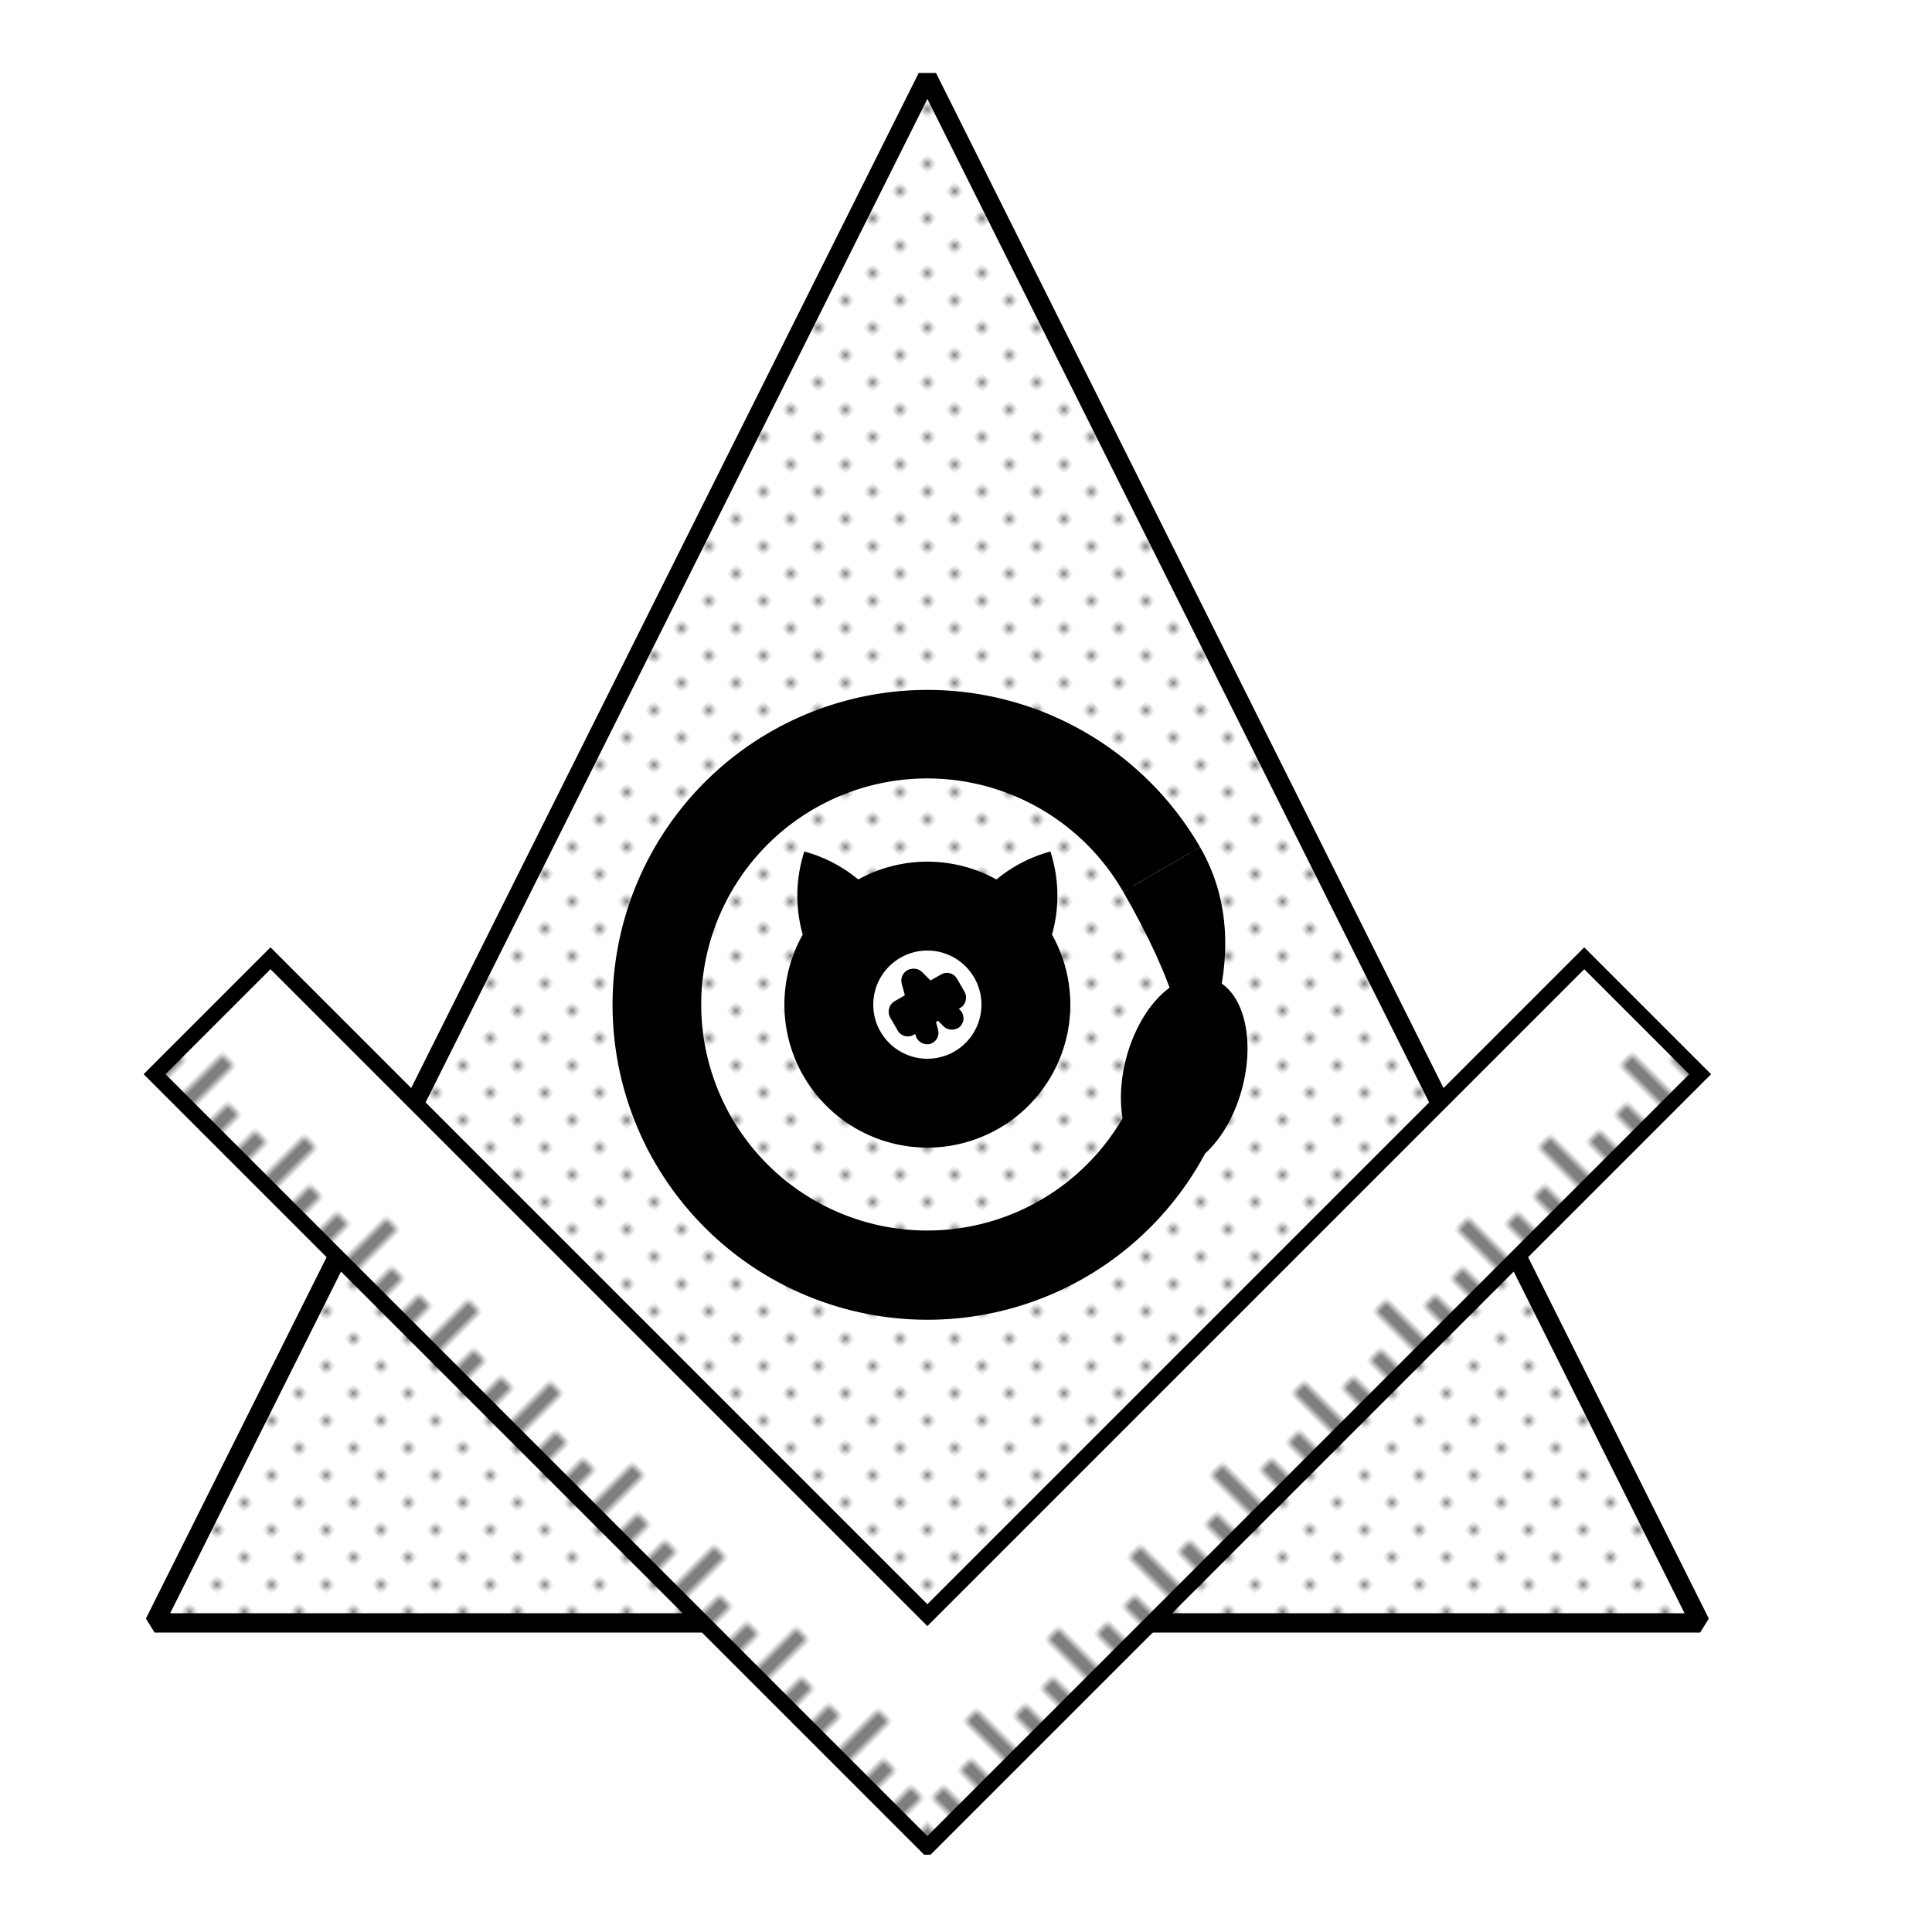<svg xmlns="http://www.w3.org/2000/svg"
  xmlns:xlink="http://www.w3.org/1999/xlink"
  style="background: white; stroke-width: 0px;"
  width="250" height="250">
  <defs>
    <pattern id="iris" patternUnits="userSpaceOnUse" patternTransform="rotate(45 0 0)"
       x="0" y="0" width="2" height="4"
       style="background-color:white;">
       <rect width="2" height="4" fill="param(iris_fill) white"/>
      <path d="M 0 0 L 2 0" stroke="param(iris_dot) black" stroke-width="2"/>
    </pattern>

    <pattern id="iris2" patternUnits="userSpaceOnUse"
       x="0" y="0" width="4" height="4">
       <rect width="4" height="4" fill="param(iris_fill) white"/>
       <circle cx="2" cy="1" r="1" fill="param(iris_dot) black"/>
    </pattern>

    <pattern id="triangle" patternUnits="userSpaceOnUse" patternTransform="rotate(45)"
       x="1" y="1" width="5" height="5">
       <rect width="5" height="5" fill="white"/>
       <rect x="2" y="2" width="1" height="1" fill="grey" />
    </pattern>

    <pattern id="ruller_pattern" patternUnits="userSpaceOnUse" patternTransform="rotate(45 0 0)"
       x="1" y="0" width="15" height="22">
       <rect width="100" height="100" fill="white"/>
       <path d="M 0 0 L 0 8
                M 15 0 L 15 8
                M 5 0 L 5 4
                M 10 0 L 10 4"
             stroke="black" stroke-width="1"/>
    </pattern>

    <symbol id="_ruller" viewBox="0 -1 105 120" >
      <path d="M 0 0
               L 100 100
               L 85 115
               L 0 30"
             stroke-linecap="square"
             stroke-width="2"
             fill="url(#ruller_pattern)"/>
    </symbol>

    <symbol id="uroboros-strip" viewbox="0 0 40 9">
      <path d="M 40 0
               A 20 10 0 0 1 29 8"
            stroke-width="1" fill="none" transform="rotate(0)"/>
    </symbol>
  </defs>
  <g id="image" stroke="black" transform="scale(1,-1), translate(120,-210)">
    <polygon points="-100,0,0,200,100,0" fill="url(#triangle)" stroke-width="2.5" stroke-linejoin="bevel"/>

    <use xlink:href="#_ruller" x="0" y="-30" width="105" height="120"/>
    <use xlink:href="#_ruller" x="0" y="-30" width="105" height="120" transform="scale(-1,1)"/>

    <g id="centre" stroke="black" stroke-width="1.5" transform="translate(0,80)">
      <g id="uroboros" transform="rotate(-15)">
        <path fill="param(uroboros_fill) white"
              stroke-linejoin="round" stroke="black"
              d="M 21.213 21.213
                 C 31.213 11.213, 35 4, 35 0
                 C 35 4, 38.284 18.284, 28.284 28.284"/>
        <path fill="param(uroboros_fill) white"
              stroke-linejoin="round" stroke="black"
              d="M 21.213 21.213
                 A 30 30 0 1 1 29 -7.6
                 A 7 12 0 1 0 39 -9
                 A 40 40 0 1 0 28.284 28.284"/>
        <g id="uroboros-strips">
          <use xlink:href="param(test) #uroboros-strip" x="0" y="0" width="40" height="9" transform="rotate(40)"/>
          <use xlink:href="#uroboros-strip" x="0" y="0" width="40" height="9" transform="rotate(60)"/>
          <use xlink:href="#uroboros-strip" x="0" y="0" width="40" height="9" transform="rotate(80)"/>
          <use xlink:href="#uroboros-strip" x="0" y="0" width="40" height="9" transform="rotate(100)"/>
          <use xlink:href="#uroboros-strip" x="0" y="0" width="40" height="9" transform="rotate(120)"/>
          <use xlink:href="#uroboros-strip" x="0" y="0" width="40" height="9" transform="rotate(140)"/>
          <use xlink:href="#uroboros-strip" x="0" y="0" width="40" height="9" transform="rotate(160)"/>
          <use xlink:href="#uroboros-strip" x="0" y="0" width="40" height="9" transform="rotate(180)"/>
          <use xlink:href="#uroboros-strip" x="0" y="0" width="40" height="9" transform="rotate(200)"/>
          <use xlink:href="#uroboros-strip" x="0" y="0" width="40" height="9" transform="rotate(220)"/>
          <use xlink:href="#uroboros-strip" x="0" y="0" width="40" height="9" transform="rotate(240)"/>
          <use xlink:href="#uroboros-strip" x="0" y="0" width="40" height="9" transform="rotate(260)"/>
          <use xlink:href="#uroboros-strip" x="0" y="0" width="40" height="9" transform="rotate(280)"/>
          <use xlink:href="#uroboros-strip" x="0" y="0" width="40" height="9" transform="rotate(300)"/>
          <use xlink:href="#uroboros-strip" x="0" y="0" width="40" height="9" transform="rotate(320)"/>
        </g>
      </g>

      <g id="eye" stroke-width="1">
        <!-- <circle cx="0" cy="0" r="18" fill="url(#iris2)"/> -->
        <path d="M 0 18
                 A 18 18, 0, 0, 0, 9 15.588
                 A 18 18, 0, 0, 0, 15.588 19.2
                 A 18 18, 0, 0, 0, 15.588 9
                 A 18 18, 0, 0, 0, 0 -18 Z"
              fill="url(#iris2)"/>
        <path d="M 0 18
                 A 18 18, 0, 0, 1, -9 15.588
                 A 18 18, 0, 0, 1, -15.588 19.2
                 A 18 18, 0, 0, 1, -15.588 9
                 A 18 18, 0, 0, 1, 0 -18 Z"
              fill="url(#iris)"/>
        <circle cx="0" cy="0" r="7.5" fill="white" stroke="param(accent) black"/>
        <g id="pupil" transform="rotate(75)">
          <rect x="-4.5" y="-2" rx="1" width="9" height="4" transform="rotate(-45)"/>
          <rect x="-4.5" y="0" rx="1" width="9" height="2" transform="rotate(30)"/>
          <rect x="-4.5" y="-2" rx="1" width="9" height="2" transform="rotate(60)"/>
        </g>
        <!-- <circle cx="0" cy="0" r="18" fill="none" stroke="param(accent) black"/> -->
      </g>
    </g>
  </g>

  <script type="text/ecmascript" xlink:href="param.js" />
</svg>
